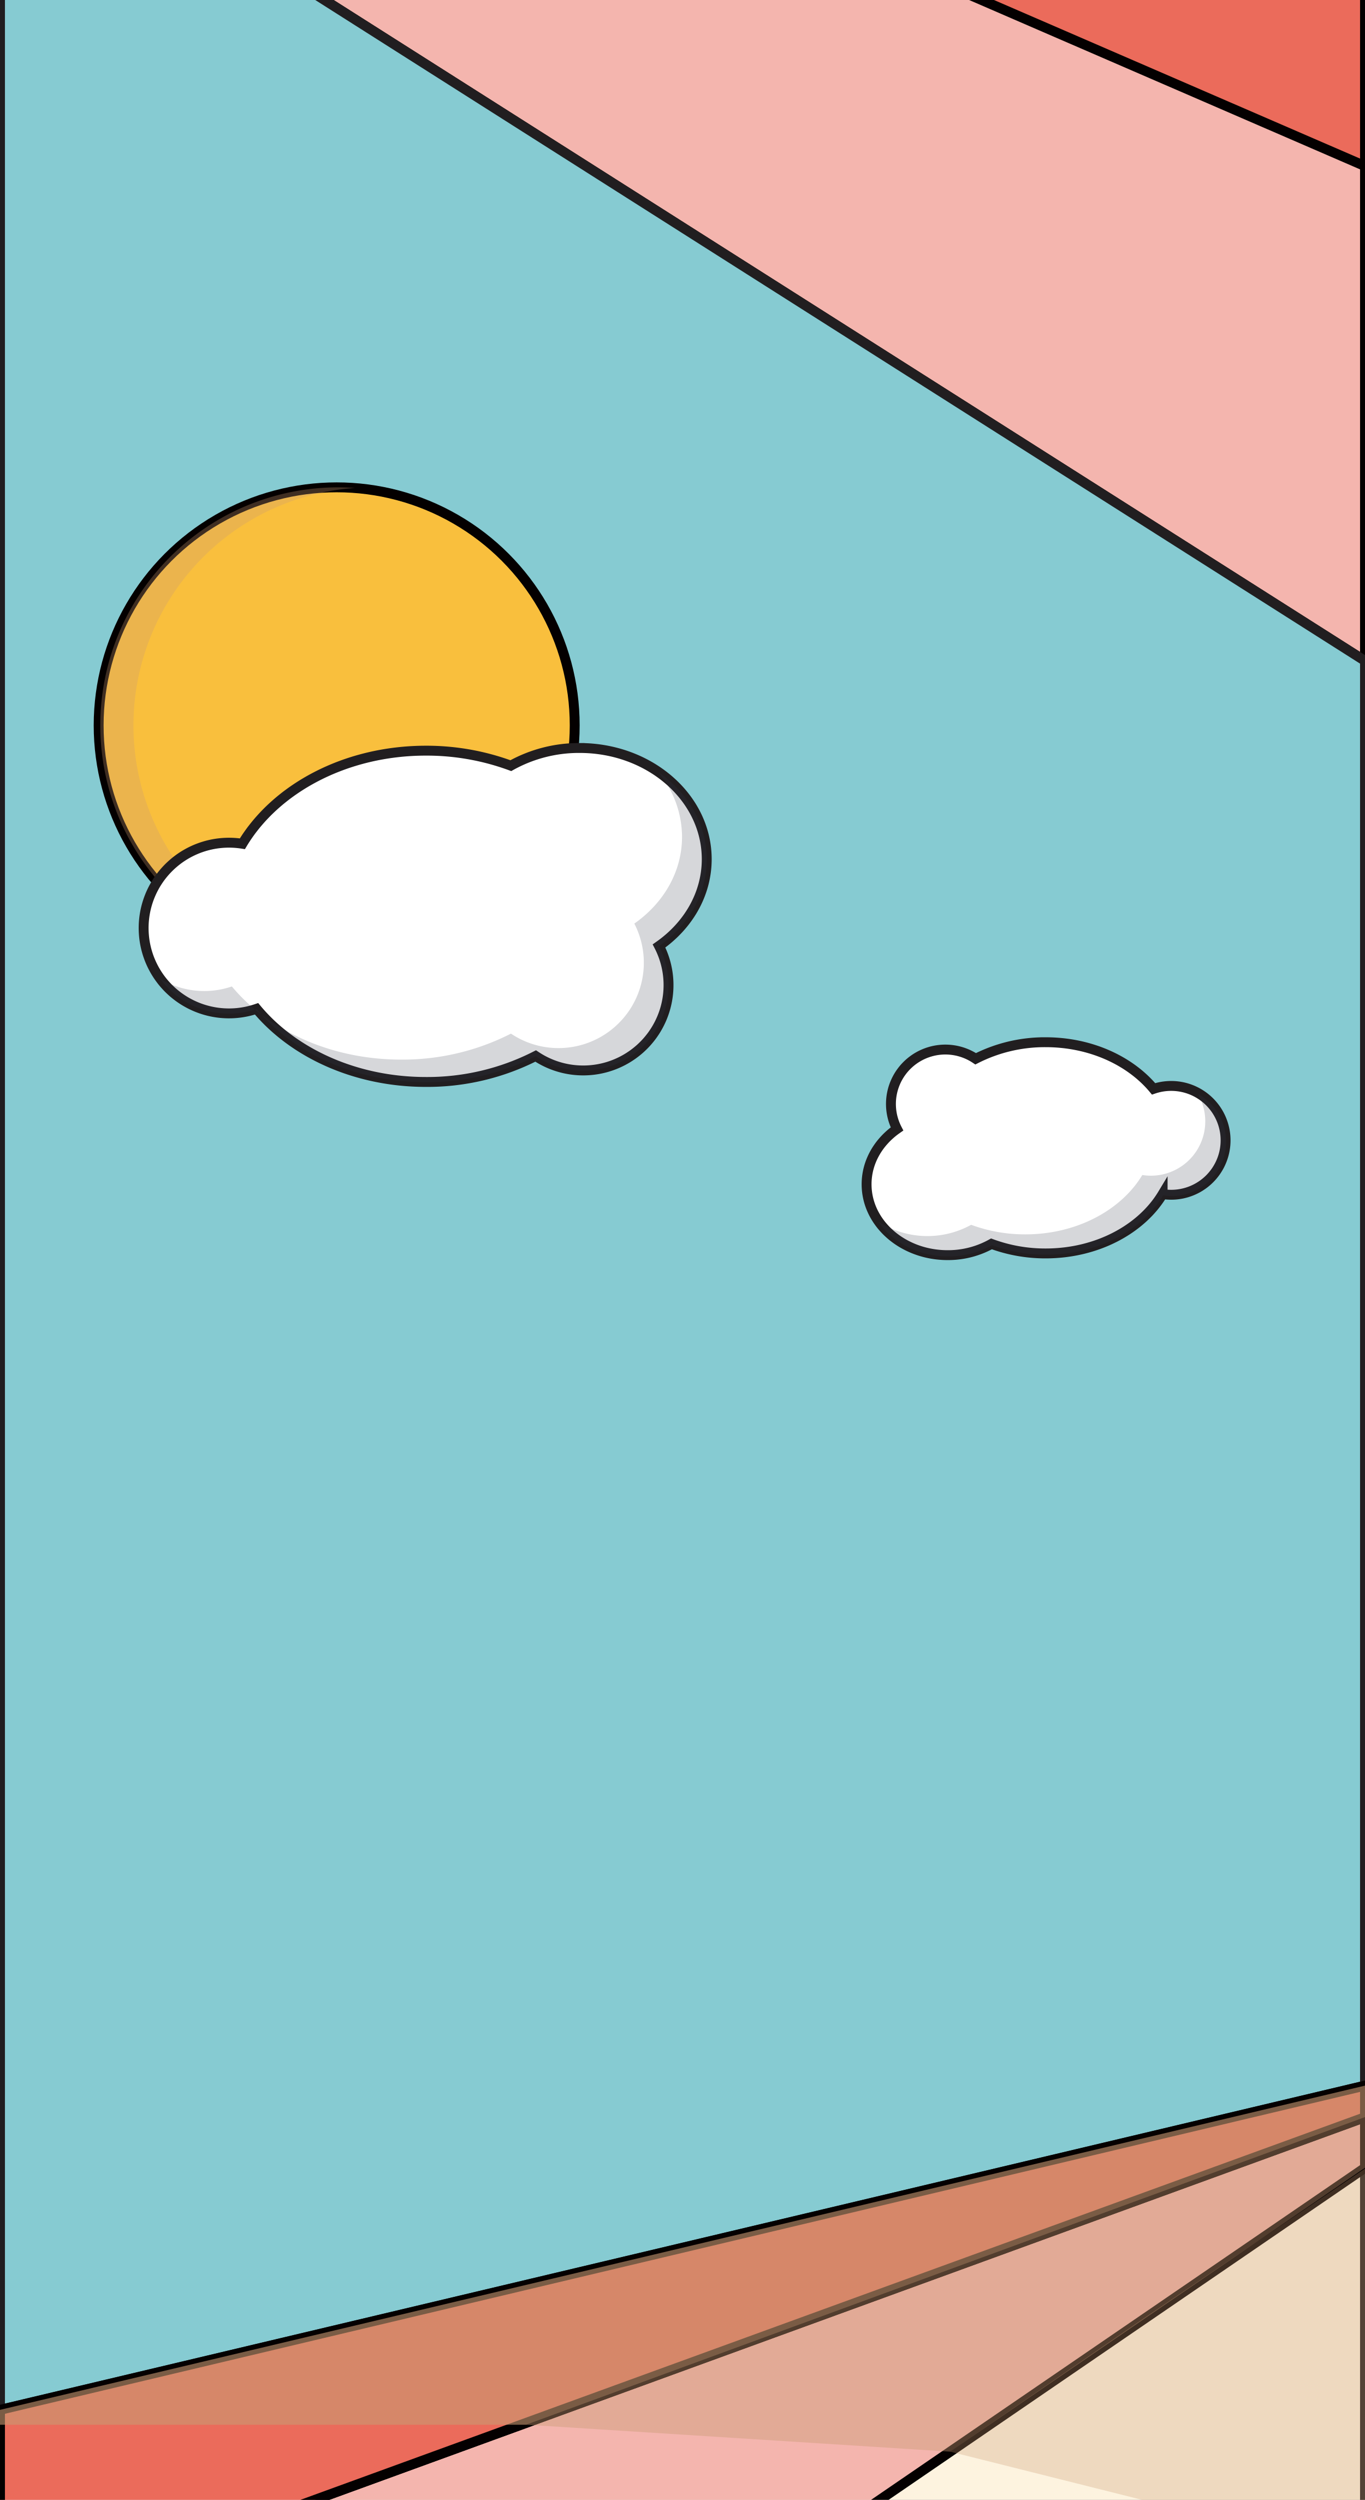<svg xmlns="http://www.w3.org/2000/svg" viewBox="0 0 414 758.077"><rect x="0" y="0" width="414" height="758.077" fill="#808080" stroke="none"/><defs><style>.cls-1{isolation:isolate;}.cls-2{fill:#eb6b5b;stroke-linecap:round;stroke-linejoin:round;}.cls-2,.cls-4,.cls-6{stroke:#040000;}.cls-2,.cls-3,.cls-4,.cls-5,.cls-6,.cls-8{stroke-width:3px;}.cls-3{fill:#fdf3df;}.cls-3,.cls-5,.cls-8{stroke:#211e20;}.cls-3,.cls-4,.cls-5,.cls-6,.cls-8{stroke-miterlimit:10;}.cls-4{fill:#f4b5ae;}.cls-5{fill:#86cbd2;}.cls-6{fill:#f9bf3d;}.cls-10,.cls-11,.cls-7{fill:#c89a74;mix-blend-mode:multiply;}.cls-7{opacity:0.3;}.cls-8{fill:#fff;}.cls-9{fill:#363b46;opacity:0.2;}.cls-10{opacity:0.4;}.cls-11{opacity:0.6;}</style></defs><title>2020年工时账单（测试）</title><g class="cls-1"><g id="图层_1" data-name="图层 1"><polygon class="cls-2" points="414 50.375 167.39 -39.203 414 -39.688 414 50.375"/><rect class="cls-3" y="628.87" width="414" height="227.442"/><polygon class="cls-4" points="414 50.375 414 124.367 414 200.421 36.074 -39.584 206.074 -39.688 414 50.375"/><polygon class="cls-4" points="0 792.867 0 856.673 123.305 856.312 414 657.367 414 642.033 0 792.867"/><polygon class="cls-5" points="0 -39.584 0 730.784 414 632.461 414 200.421 36.074 -39.584 0 -39.584"/><circle class="cls-6" cx="102.113" cy="219.975" r="72.193"/><path class="cls-7" d="M40.473,219.975a72.183,72.183,0,0,1,67.168-72c-1.662-.114-3.334-.194-5.025-.194a72.193,72.193,0,1,0,0,144.386c1.691,0,3.363-.079,5.025-.194A72.183,72.183,0,0,1,40.473,219.975Z"/><path class="cls-8" d="M214.35,260.541c0-18.621-17.266-33.716-38.565-33.716a42.464,42.464,0,0,0-20.852,5.36,73.952,73.952,0,0,0-25.743-4.549c-24.469,0-45.617,11.517-55.673,28.231a25.882,25.882,0,1,0,4.299,50.051c11.124,13.382,29.981,22.184,51.374,22.184a72.408,72.408,0,0,0,33.273-7.879,25.881,25.881,0,0,0,37.416-33.366C208.698,280.679,214.35,271.19,214.35,260.541Z"/><path class="cls-9" d="M70.325,299.137a25.889,25.889,0,0,1-21.741-2.328,25.799,25.799,0,0,0,28.752,9.32A54.287,54.287,0,0,1,70.325,299.137Z"/><path class="cls-9" d="M214.35,260.61c0-10.746-5.757-20.31-14.715-26.484a30.797,30.797,0,0,1,7.224,19.634c0,10.649-5.653,20.138-14.471,26.317a25.882,25.882,0,0,1-37.416,33.366,72.409,72.409,0,0,1-33.273,7.879c-16.399,0-31.293-5.184-42.37-13.627C90.603,320.106,108.727,328.171,129.19,328.171a72.409,72.409,0,0,0,33.273-7.879,25.88,25.88,0,0,0,37.416-33.366C208.698,280.748,214.35,271.258,214.35,260.61Z"/><path class="cls-9" d="M77.337,306.13c.645.537,1.319,1.051,1.992,1.564-.512-.564-1.029-1.125-1.512-1.707C77.659,306.041,77.495,306.079,77.337,306.13Z"/><path class="cls-8" d="M262.833,359.124c0,11.872,11.008,21.495,24.587,21.495a27.073,27.073,0,0,0,13.294-3.417,47.148,47.148,0,0,0,16.412,2.9c15.6,0,29.083-7.343,35.494-17.999a16.501,16.501,0,1,0-2.741-31.91c-7.092-8.532-19.115-14.143-32.753-14.143a46.164,46.164,0,0,0-21.213,5.023,16.5,16.5,0,0,0-23.854,21.272C266.436,346.285,262.833,352.335,262.833,359.124Z"/><path class="cls-9" d="M363.298,331.724a16.479,16.479,0,0,1-14.246,24.8,16.622,16.622,0,0,1-2.595-.205c-6.411,10.656-19.894,17.999-35.494,17.999a47.148,47.148,0,0,1-16.412-2.9,27.501,27.501,0,0,1-28.125-.936c4.287,6.298,12.148,10.519,21.14,10.519a27.073,27.073,0,0,0,13.294-3.417,47.15,47.15,0,0,0,16.412,2.9c15.6,0,29.083-7.343,35.494-17.999a16.501,16.501,0,0,0,10.532-30.762Z"/><polygon class="cls-2" points="0 792.867 414 642.033 414 632.461 0 730.784 0 792.867"/><polygon class="cls-7" points="414 775.033 288.198 743.463 346.36 703.367 414 657.617 414 775.033"/><polygon class="cls-10" points="288.198 743.463 159.638 735.292 414 642.033 414 657.367 288.198 743.463"/><polygon class="cls-11" points="159.638 735.292 0 735.292 0 730.784 414 632.461 414 642.033 159.638 735.292"/></g></g></svg>
